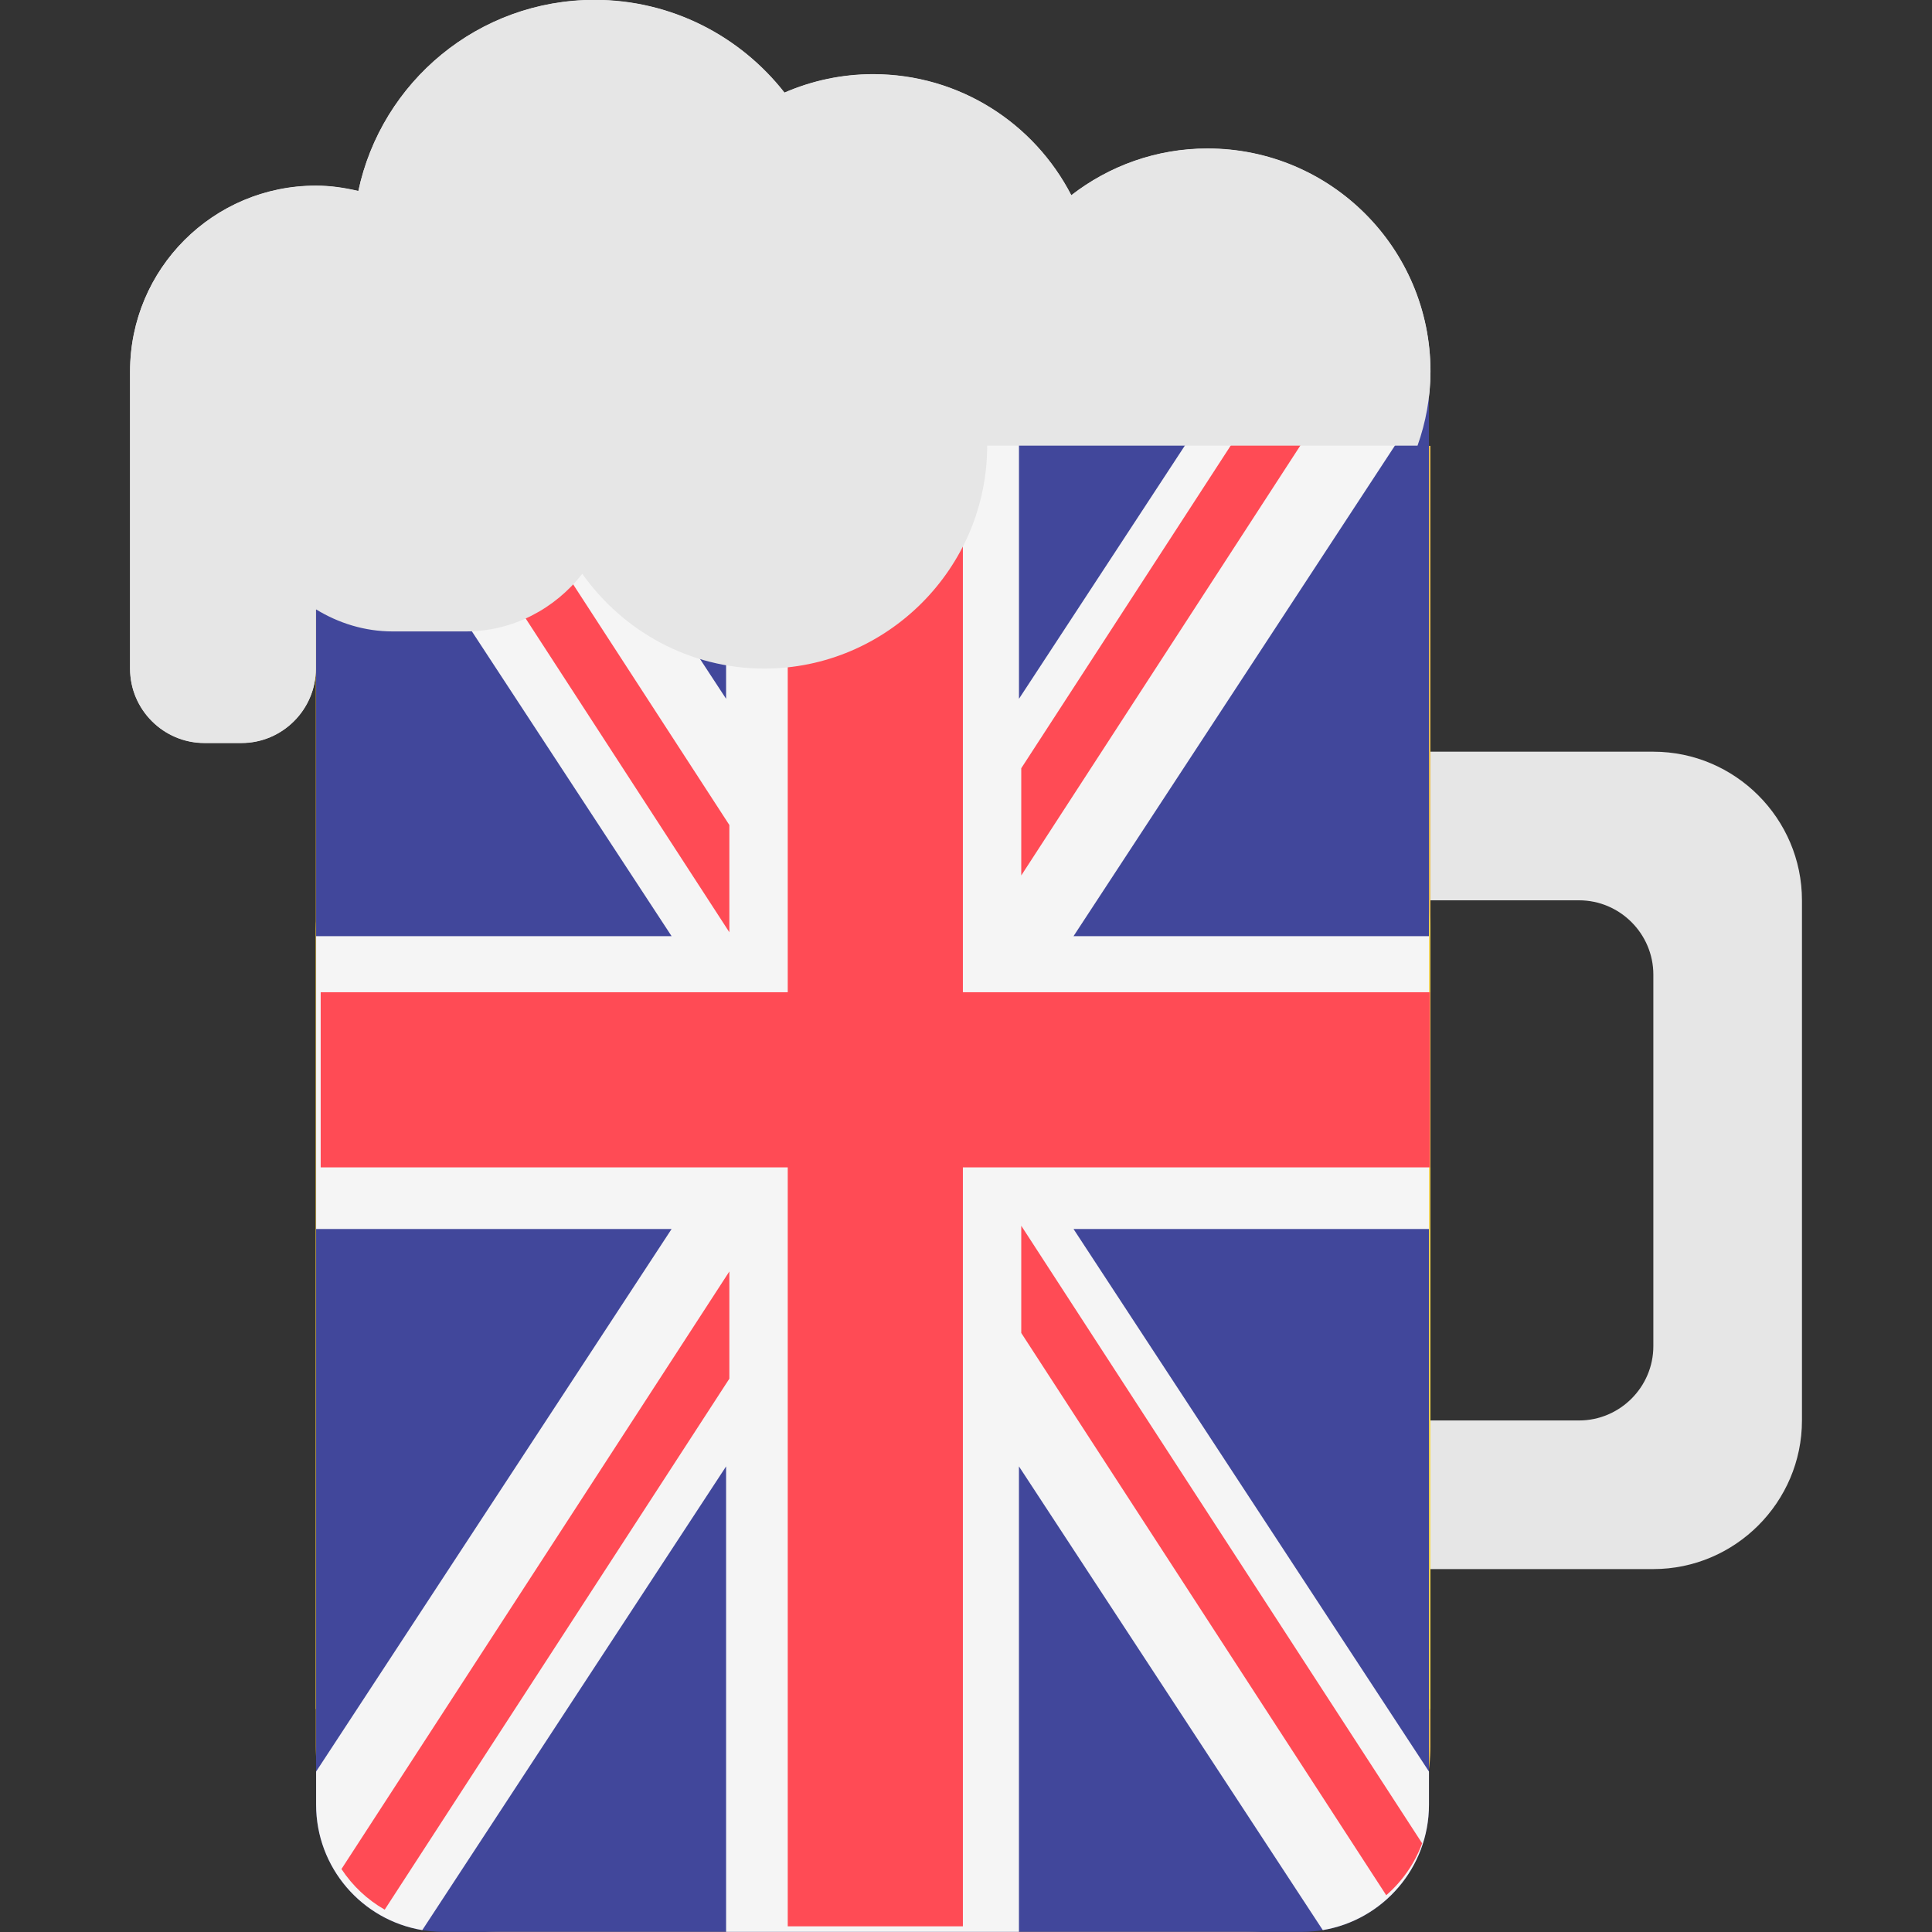 <?xml version="1.0" encoding="UTF-8" standalone="no"?>
<!-- Generator: Adobe Illustrator 18.0.0, SVG Export Plug-In . SVG Version: 6.00 Build 0)  -->

<svg
   xmlns:dc="http://purl.org/dc/elements/1.1/"
   xmlns:cc="http://creativecommons.org/ns#"
   xmlns:rdf="http://www.w3.org/1999/02/22-rdf-syntax-ns#"
   xmlns:svg="http://www.w3.org/2000/svg"
   xmlns="http://www.w3.org/2000/svg"
   xmlns:sodipodi="http://sodipodi.sourceforge.net/DTD/sodipodi-0.dtd"
   xmlns:inkscape="http://www.inkscape.org/namespaces/inkscape"
   version="1.1"
   id="Capa_1"
   x="0px"
   y="0px"
   viewBox="0 0 52 52"
   style="enable-background:new 0 0 52 52;"
   xml:space="preserve"
   sodipodi:docname="eng_pint.svg"
   inkscape:version="0.92.2 (5c3e80d, 2017-08-06)"><rect x="0" y="0" width="52" height="52" fill="#333333" stroke="none"/><defs
     id="defs6458" /><sodipodi:namedview
     pagecolor="#ffffff"
     bordercolor="#666666"
     borderopacity="1"
     objecttolerance="10"
     gridtolerance="10"
     guidetolerance="10"
     inkscape:pageopacity="0"
     inkscape:pageshadow="2"
     inkscape:window-width="1920"
     inkscape:window-height="1027"
     id="namedview6456"
     showgrid="false"
     inkscape:zoom="5.6568543"
     inkscape:cx="2.1128242"
     inkscape:cy="10.747524"
     inkscape:window-x="-8"
     inkscape:window-y="-8"
     inkscape:window-maximized="1"
     inkscape:current-layer="layer1"
     inkscape:lockguides="true" /><g
     id="g6425" /><g
     id="g6427" /><g
     id="g6429" /><g
     id="g6431" /><g
     id="g6433" /><g
     id="g6435" /><g
     id="g6437" /><g
     id="g6439" /><g
     id="g6441" /><g
     id="g6443" /><g
     id="g6445" /><g
     id="g6447" /><g
     id="g6449" /><g
     id="g6451" /><g
     id="g6453" /><g
     id="g6423"><path
       style="fill:#E6E6E6;"
       d="M44.5,20.232h-6v4h4c1.1,0,2,0.9,2,2v10c0,1.1-0.9,2-2,2h-4v4h6c2.2,0,4-1.8,4-4v-14   C48.5,22.032,46.7,20.232,44.5,20.232z"
       id="path6407" /><path
       style="fill:#F4C44E;"
       d="M26.568,12c0,3.3-2.7,6-6,6c-2.018,0-3.808-1.012-4.897-2.551C14.937,16.385,13.81,17,12.535,17   h-1.967c-0.758,0-1.462-0.225-2.068-0.596V47c0,2.75,2.25,5,5,5h20c2.75,0,5-2.25,5-5V12H26.568z"
       id="path6411" /><path
       style="fill:#F9DA49;"
       d="M14.5,25c0-1.65-1.35-3-3-3s-3,1.35-3,3v21h6V25z"
       id="path6413" /><path
       style="fill:#EEAF4B;"
       d="M20.5,25c0-1.65-1.35-3-3-3s-3,1.35-3,3v21h6V25z"
       id="path6415" /><path
       style="fill:#F9DA49;"
       d="M26.5,25c0-1.65-1.35-3-3-3s-3,1.35-3,3v21h6V25z"
       id="path6417" /><path
       style="fill:#EEAF4B;"
       d="M32.5,25c0-1.65-1.35-3-3-3s-3,1.35-3,3v21h6V25z"
       id="path6419" /><path
       style="fill:#F9DA49;"
       d="M38.5,25c0-1.65-1.35-3-3-3s-3,1.35-3,3v21h6V25z"
       id="path6421" /><path
       style="fill:#E6E6E6;"
       d="M32.5,4c-1.383,0-2.653,0.472-3.667,1.258C27.837,3.325,25.825,2,23.5,2   c-0.849,0-1.655,0.178-2.387,0.496C19.924,0.979,18.078,0,16,0c-3.125,0-5.732,2.205-6.356,5.144C9.275,5.057,8.895,5,8.5,5   c-2.761,0-5,2.239-5,5v8c0,1.1,0.9,2,2,2h1c1.1,0,2-0.9,2-2v-1.596C9.106,16.775,9.809,17,10.568,17h1.967   c1.275,0,2.402-0.615,3.136-1.551C16.76,16.988,18.55,18,20.568,18c3.3,0,6-2.7,6-6h11.583c0.222-0.626,0.349-1.298,0.349-2   C38.5,6.686,35.814,4,32.5,4z"
       id="path6409" /></g><path
     inkscape:connector-curvature="0"
     style="fill:#41479b;stroke-width:0.089"
     d="M 38.461,48.573 V 9.703 c 0,-1.891 -1.533,-3.424 -3.424,-3.424 H 11.932 c -1.891,0 -3.424,1.533 -3.424,3.424 V 48.573 c 0,1.891 1.533,3.424 3.424,3.424 h 23.105 c 1.891,0 3.424,-1.533 3.424,-3.424 z"
     id="path6650" /><path
     inkscape:connector-curvature="0"
     style="fill:#f5f5f5;stroke-width:0.089"
     d="m 35.603,51.949 c 1.621,-0.27 2.858,-1.678 2.858,-3.376 V 47.682 L 28.894,33.079 h 9.567 V 25.197 H 28.894 L 38.461,10.594 V 9.703 c 0,-1.698 -1.236,-3.107 -2.858,-3.376 L 27.426,18.808 V 6.279 H 19.543 V 18.808 L 11.366,6.327 C 9.745,6.597 8.508,8.005 8.508,9.703 V 10.594 L 18.076,25.197 H 8.508 v 7.882 H 18.076 L 8.508,47.682 v 0.891 c 0,1.698 1.236,3.107 2.858,3.376 l 8.177,-12.481 v 12.528 h 7.882 V 39.468 Z"
     id="path6652" /><g
     transform="matrix(0,0.089,-0.089,0,46.343,6.279)"
     id="g6664"><polygon
       style="fill:#ff4b55"
       points="229.517,423.724 282.483,423.724 282.483,282.483 512,282.483 512,229.517 282.483,229.517 282.483,88.276 229.517,88.276 229.517,229.517 0,229.517 0,282.483 229.517,282.483 "
       id="polygon6654" /><path
       inkscape:connector-curvature="0"
       style="fill:#ff4b55"
       d="M 24.793,421.252 211.376,300.138 H 178.948 L 9.224,410.31 c 4.153,4.847 9.49,8.645 15.569,10.942 z"
       id="path6656" /><path
       inkscape:connector-curvature="0"
       style="fill:#ff4b55"
       d="M 346.388,300.138 H 313.96 l 180.716,117.305 c 5.057,-3.321 9.277,-7.807 12.287,-13.075 z"
       id="path6658" /><path
       inkscape:connector-curvature="0"
       style="fill:#ff4b55"
       d="m 4.049,109.475 157.73,102.387 h 32.428 L 15.475,95.842 c -4.799,3.572 -8.726,8.242 -11.426,13.633 z"
       id="path6660" /><path
       inkscape:connector-curvature="0"
       style="fill:#ff4b55"
       d="M 332.566,211.862 502.601,101.487 c -4.199,-4.831 -9.578,-8.607 -15.699,-10.86 L 300.138,211.862 Z"
       id="path6662" /></g><g
     inkscape:groupmode="layer"
     id="layer1"
     inkscape:label="foam"><path
       inkscape:connector-curvature="0"
       style="fill:#e6e6e6;fill-opacity:1"
       d="m 32.502,3.995 c -1.383,0 -2.653,0.472 -3.667,1.258 C 27.839,3.32 25.827,1.995 23.502,1.995 c -0.849,0 -1.655,0.178 -2.387,0.496 -1.189,-1.517 -3.035,-2.496 -5.113,-2.496 -3.125,0 -5.732,2.205 -6.356,5.144 -0.369,-0.087 -0.749,-0.144 -1.144,-0.144 -2.761,0 -5,2.239 -5,5 v 8 c 0,1.1 0.9,2 2,2 h 1 c 1.1,0 2,-0.9 2,-2 v -1.596 c 0.606,0.371 1.309,0.596 2.068,0.596 h 1.967 c 1.275,0 2.402,-0.615 3.136,-1.551 1.089,1.539 2.879,2.551 4.897,2.551 3.3,0 6,-2.7 6,-6 h 11.583 c 0.222,-0.626 0.349,-1.298 0.349,-2 0,-3.314 -2.686,-6 -6,-6 z"
       id="path6409-5" /></g></svg>